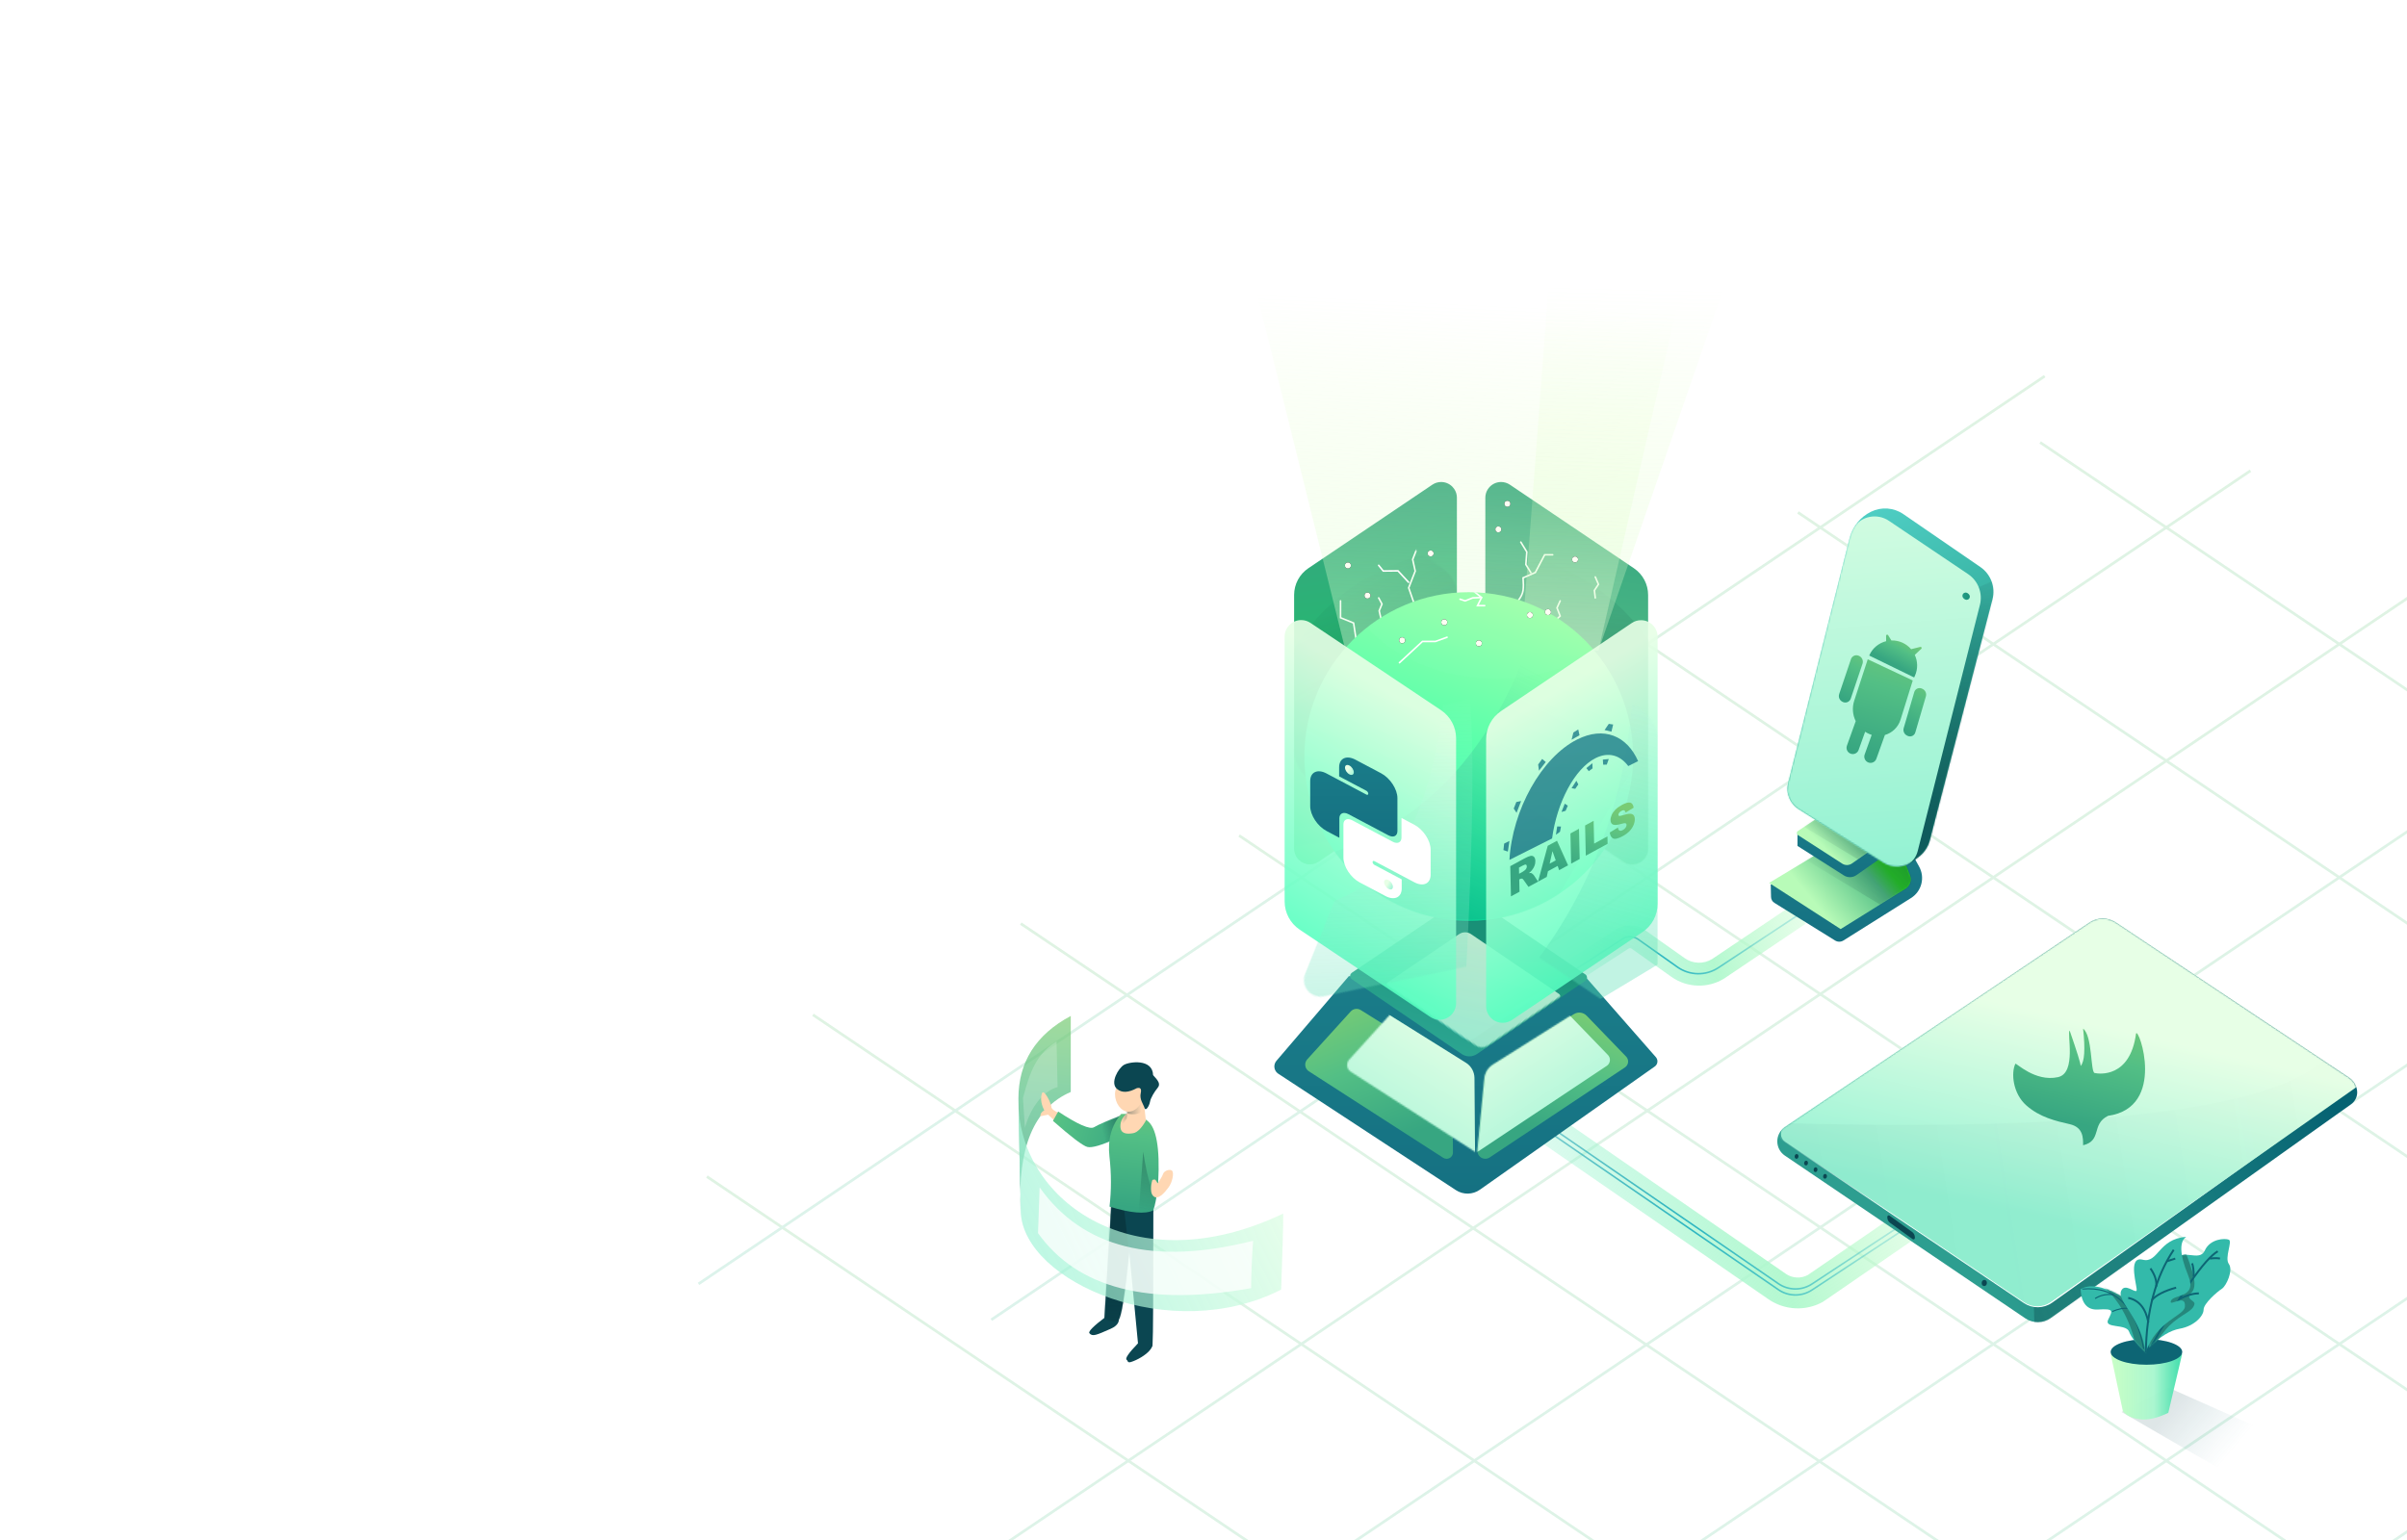 <?xml version="1.0" encoding="UTF-8"?> <svg xmlns="http://www.w3.org/2000/svg" xmlns:xlink="http://www.w3.org/1999/xlink" width="1600px" height="1024px" viewBox="0 0 1600 1024"><!-- Generator: Sketch 53 (72520) - https://sketchapp.com --><title>Python &amp; Ruby</title><desc>Created with Sketch.</desc><defs><linearGradient x1="2.885%" y1="70.914%" x2="98.556%" y2="27.252%" id="linearGradient-1"><stop stop-color="#54BC4C" offset="0%"></stop><stop stop-color="#4BBB65" offset="26.671%"></stop><stop stop-color="#33BAAA" offset="100%"></stop></linearGradient><linearGradient x1="2.885%" y1="70.914%" x2="98.556%" y2="27.252%" id="linearGradient-2"><stop stop-color="#54BC4C" offset="0%"></stop><stop stop-color="#4BBB65" offset="26.671%"></stop><stop stop-color="#33BAAA" offset="100%"></stop></linearGradient><linearGradient x1="2.885%" y1="70.85%" x2="98.556%" y2="27.321%" id="linearGradient-3"><stop stop-color="#54BC4C" offset="0%"></stop><stop stop-color="#4BBB65" offset="26.671%"></stop><stop stop-color="#33BAAA" offset="100%"></stop></linearGradient><linearGradient x1="2.885%" y1="70.914%" x2="98.556%" y2="27.252%" id="linearGradient-4"><stop stop-color="#54BC4C" offset="0%"></stop><stop stop-color="#4BBB65" offset="26.671%"></stop><stop stop-color="#33BAAA" offset="100%"></stop></linearGradient><linearGradient x1="2.885%" y1="70.914%" x2="98.556%" y2="27.252%" id="linearGradient-5"><stop stop-color="#54BC4C" offset="0%"></stop><stop stop-color="#4BBB65" offset="26.671%"></stop><stop stop-color="#33BAAA" offset="100%"></stop></linearGradient><linearGradient x1="2.885%" y1="70.914%" x2="98.556%" y2="27.252%" id="linearGradient-6"><stop stop-color="#54BC4C" offset="0%"></stop><stop stop-color="#4BBB65" offset="26.671%"></stop><stop stop-color="#33BAAA" offset="100%"></stop></linearGradient><linearGradient x1="2.885%" y1="70.914%" x2="98.556%" y2="27.252%" id="linearGradient-7"><stop stop-color="#54BC4C" offset="0%"></stop><stop stop-color="#4BBB65" offset="26.671%"></stop><stop stop-color="#33BAAA" offset="100%"></stop></linearGradient><linearGradient x1="2.885%" y1="70.914%" x2="98.556%" y2="27.252%" id="linearGradient-8"><stop stop-color="#54BC4C" offset="0%"></stop><stop stop-color="#4BBB65" offset="26.671%"></stop><stop stop-color="#33BAAA" offset="100%"></stop></linearGradient><linearGradient x1="2.885%" y1="70.914%" x2="98.556%" y2="27.252%" id="linearGradient-9"><stop stop-color="#54BC4C" offset="0%"></stop><stop stop-color="#4BBB65" offset="26.671%"></stop><stop stop-color="#33BAAA" offset="100%"></stop></linearGradient><linearGradient x1="2.885%" y1="70.914%" x2="98.556%" y2="27.252%" id="linearGradient-10"><stop stop-color="#54BC4C" offset="0%"></stop><stop stop-color="#4BBB65" offset="26.671%"></stop><stop stop-color="#33BAAA" offset="100%"></stop></linearGradient><linearGradient x1="2.885%" y1="70.914%" x2="98.556%" y2="27.252%" id="linearGradient-11"><stop stop-color="#54BC4C" offset="0%"></stop><stop stop-color="#4BBB65" offset="26.671%"></stop><stop stop-color="#33BAAA" offset="100%"></stop></linearGradient><linearGradient x1="2.885%" y1="70.914%" x2="98.556%" y2="27.252%" id="linearGradient-12"><stop stop-color="#54BC4C" offset="0%"></stop><stop stop-color="#4BBB65" offset="26.671%"></stop><stop stop-color="#33BAAA" offset="100%"></stop></linearGradient><linearGradient x1="52.739%" y1="0%" x2="50%" y2="93.586%" id="linearGradient-13"><stop stop-color="#79CC74" offset="0%"></stop><stop stop-color="#53BF85" offset="45.304%"></stop><stop stop-color="#37A681" offset="100%"></stop></linearGradient><linearGradient x1="61.813%" y1="28.382%" x2="45.384%" y2="50%" id="linearGradient-14"><stop stop-color="#FFFFFF" offset="0%"></stop><stop stop-color="#FFFFFF" offset="100%"></stop></linearGradient><linearGradient x1="131.792%" y1="45.615%" x2="-12.316%" y2="56.68%" id="linearGradient-15"><stop stop-color="#C9FFC6" stop-opacity="0" offset="0%"></stop><stop stop-color="#AEF8CC" stop-opacity="0.93" offset="49.946%"></stop><stop stop-color="#94F2D3" stop-opacity="0.131" offset="100%"></stop></linearGradient><linearGradient x1="88.211%" y1="48.504%" x2="0%" y2="53.499%" id="linearGradient-16"><stop stop-color="#2DB6C1" stop-opacity="0.298" offset="0%"></stop><stop stop-color="#2DB6C1" offset="54.541%"></stop><stop stop-color="#1E9CAD" stop-opacity="0.321" offset="100%"></stop></linearGradient><linearGradient x1="131.792%" y1="40.142%" x2="-12.316%" y2="65.019%" id="linearGradient-17"><stop stop-color="#C9FFC6" stop-opacity="0" offset="0%"></stop><stop stop-color="#AEF8CC" stop-opacity="0.93" offset="49.946%"></stop><stop stop-color="#94F2D3" stop-opacity="0.131" offset="100%"></stop></linearGradient><linearGradient x1="88.211%" y1="45.556%" x2="0%" y2="60.393%" id="linearGradient-18"><stop stop-color="#2DB6C1" stop-opacity="0.298" offset="0%"></stop><stop stop-color="#2DB6C1" offset="54.541%"></stop><stop stop-color="#1E9CAD" stop-opacity="0.321" offset="100%"></stop></linearGradient><linearGradient x1="-74.388%" y1="19.532%" x2="119.886%" y2="51.496%" id="linearGradient-19"><stop stop-color="#79CC74" offset="0%"></stop><stop stop-color="#53BF85" offset="45.304%"></stop><stop stop-color="#37A681" offset="100%"></stop></linearGradient><path d="M3.472,0 L0,6.207 C12.256,16.999 19.878,22.778 22.866,23.544 C25.854,24.31 32.33,22.422 42.294,17.88 L46.387,2.254 C36.464,5.991 30.118,8.71 27.348,10.41 C24.578,12.11 16.62,8.64 3.472,0 Z" id="path-20"></path><linearGradient x1="28.216%" y1="39.73%" x2="141.649%" y2="-3.899%" id="linearGradient-22"><stop stop-color="#063136" stop-opacity="0" offset="0%"></stop><stop stop-color="#08333B" stop-opacity="0.726" offset="100%"></stop></linearGradient><path d="M4.624,2.818 L0.075,76.948 C4.456,79.512 7.583,79.912 9.455,78.148 C11.326,76.385 13.703,61.368 16.584,33.098 L22.483,94.792 C28.539,97.923 31.74,97.661 32.086,94.005 C32.432,90.349 32.604,59.092 32.604,0.235 L4.624,2.818 Z" id="path-23"></path><linearGradient x1="56.295%" y1="163.485%" x2="57.61%" y2="23.968%" id="linearGradient-25"><stop stop-color="#063136" stop-opacity="0" offset="0%"></stop><stop stop-color="#08333B" stop-opacity="0.726" offset="100%"></stop></linearGradient><linearGradient x1="57.648%" y1="-35.07%" x2="50%" y2="93.586%" id="linearGradient-26"><stop stop-color="#79CC74" offset="0%"></stop><stop stop-color="#53BF85" offset="45.304%"></stop><stop stop-color="#37A681" offset="100%"></stop></linearGradient><path d="M12.275,1.1 C14.359,1.185 15.169,1.185 14.705,1.1 C14.24,1.016 12.194,1.016 8.568,1.1 C2.092,8.7 -0.502,18.132 0.787,29.396 C2.075,40.659 2.094,51.764 0.843,62.71 C14.825,66.987 24.476,67.834 29.797,65.252 C31.291,61.715 32.422,55.427 33.191,46.388 C34.398,23.651 31.975,10.029 25.922,5.522 C19.868,1.014 15.319,-0.459 12.275,1.1 Z" id="path-27"></path><linearGradient x1="60.704%" y1="93.551%" x2="74.954%" y2="-99.919%" id="linearGradient-29"><stop stop-color="#063136" stop-opacity="0" offset="0%"></stop><stop stop-color="#08333B" stop-opacity="0.726" offset="100%"></stop></linearGradient><path d="M4.396,7.355 L4.683,11.655 C1.684,13.956 0.184,16.836 0.184,20.295 C0.184,25.483 4.579,25.624 8.666,24.909 C11.39,24.432 14.206,21.647 17.113,16.554 L15.347,0.061 L4.396,7.355 Z" id="path-30"></path><linearGradient x1="82.208%" y1="78.141%" x2="-28.702%" y2="78.141%" id="linearGradient-32"><stop stop-color="#063136" stop-opacity="0" offset="0%"></stop><stop stop-color="#08333B" stop-opacity="0.726" offset="100%"></stop></linearGradient><linearGradient x1="36.606%" y1="39.73%" x2="133.221%" y2="-100.537%" id="linearGradient-33"><stop stop-color="#063136" stop-opacity="0" offset="0%"></stop><stop stop-color="#08333B" stop-opacity="0.726" offset="100%"></stop></linearGradient><linearGradient x1="100%" y1="10.84%" x2="-5.873%" y2="58.312%" id="linearGradient-34"><stop stop-color="#E7FFE6" stop-opacity="0.766" offset="0%"></stop><stop stop-color="#94F2D3" stop-opacity="0.635" offset="100%"></stop></linearGradient><linearGradient x1="124%" y1="44.578%" x2="21.086%" y2="50%" id="linearGradient-35"><stop stop-color="#FFFFFF" offset="0%"></stop><stop stop-color="#FFFFFF" offset="100%"></stop></linearGradient><linearGradient x1="50%" y1="0%" x2="50%" y2="100%" id="linearGradient-36"><stop stop-color="#1A7C89" offset="0%"></stop><stop stop-color="#157182" offset="100%"></stop></linearGradient><linearGradient x1="88.23%" y1="6.826%" x2="50%" y2="87.635%" id="linearGradient-37"><stop stop-color="#79CC74" offset="0%"></stop><stop stop-color="#53BF85" offset="45.304%"></stop><stop stop-color="#37A681" offset="100%"></stop></linearGradient><path d="M8.97,43.563 L2.671,90.78 C2.288,93.654 4.307,96.295 7.181,96.678 C8.381,96.839 9.6,96.579 10.631,95.943 L102.582,39.249 C104.803,37.88 105.494,34.969 104.124,32.748 C103.975,32.506 103.804,32.277 103.614,32.066 L78.359,4.013 C76.196,1.61 72.644,1.055 69.851,2.682 L14.859,34.727 C11.637,36.604 9.463,39.866 8.97,43.563 Z" id="path-38"></path><linearGradient x1="0%" y1="12.078%" x2="76.032%" y2="127.584%" id="linearGradient-40"><stop stop-color="#E7FFE6" offset="0%"></stop><stop stop-color="#94F2D3" offset="100%"></stop></linearGradient><linearGradient x1="88.23%" y1="0.558%" x2="50%" y2="93.1%" id="linearGradient-41"><stop stop-color="#79CC74" offset="0%"></stop><stop stop-color="#53BF85" offset="45.304%"></stop><stop stop-color="#37A681" offset="100%"></stop></linearGradient><path d="M2.141,45.325 L0.87,95.329 C0.811,97.648 2.643,99.575 4.962,99.634 C5.78,99.655 6.586,99.437 7.281,99.006 L97.586,43.043 C100.05,41.516 100.81,38.28 99.283,35.815 C99.131,35.57 98.959,35.338 98.77,35.122 L70.447,2.78 C68.773,0.869 65.97,0.43 63.793,1.739 L7.991,35.282 C4.452,37.409 2.246,41.197 2.141,45.325 Z" id="path-42"></path><linearGradient x1="0%" y1="7.875%" x2="76.032%" y2="136.184%" id="linearGradient-44"><stop stop-color="#E7FFE6" offset="0%"></stop><stop stop-color="#94F2D3" offset="100%"></stop></linearGradient><linearGradient x1="149.008%" y1="216.982%" x2="43.319%" y2="19.363%" id="linearGradient-45"><stop stop-color="#4FCEC4" offset="0%"></stop><stop stop-color="#199077" offset="100%"></stop></linearGradient><linearGradient x1="124.665%" y1="119.356%" x2="50%" y2="22.821%" id="linearGradient-46"><stop stop-color="#4FCEC4" offset="0%"></stop><stop stop-color="#199077" offset="100%"></stop></linearGradient><path d="M38.163,32.995 L107.543,19.784 C108.683,19.567 109.782,20.314 109.999,21.454 C110.049,21.715 110.048,21.984 109.998,22.246 L96.763,90.626 C96.208,93.495 93.96,95.737 91.089,96.283 L21.709,109.495 C20.57,109.711 19.47,108.964 19.253,107.824 C19.204,107.563 19.204,107.294 19.255,107.033 L32.489,38.652 C33.044,35.783 35.292,33.542 38.163,32.995 Z" id="path-47"></path><linearGradient x1="0%" y1="7.077%" x2="76.032%" y2="137.816%" id="linearGradient-49"><stop stop-color="#E7FFE6" offset="0%"></stop><stop stop-color="#94F2D3" offset="100%"></stop></linearGradient><linearGradient x1="56.021%" y1="0%" x2="50%" y2="93.586%" id="linearGradient-50"><stop stop-color="#79CC74" offset="0%"></stop><stop stop-color="#1EBF69" offset="45.304%"></stop><stop stop-color="#37A681" offset="100%"></stop></linearGradient><path d="M16.328,11.005 L98.744,66.554 C104.658,70.54 108.203,77.206 108.203,84.338 L108.203,252.974 C108.203,258.759 103.514,263.448 97.73,263.448 C95.644,263.448 93.606,262.825 91.876,261.659 L9.46,206.11 C3.546,202.124 -2.67927792e-15,195.459 -3.55271368e-15,188.326 L5.32907052e-15,19.69 C4.62067451e-15,13.906 4.689,9.216 10.474,9.216 C12.56,9.216 14.598,9.839 16.328,11.005 Z" id="path-51"></path><linearGradient x1="12.319%" y1="9.876%" x2="50%" y2="89.11%" id="linearGradient-53"><stop stop-color="#063136" stop-opacity="0" offset="0%"></stop><stop stop-color="#08333B" stop-opacity="0.726" offset="100%"></stop></linearGradient><linearGradient x1="52.887%" y1="-32.323%" x2="45.295%" y2="320.826%" id="linearGradient-54"><stop stop-color="#FFFFFF" offset="0%"></stop><stop stop-color="#FFFFFF" offset="66.38%"></stop><stop stop-color="#199077" offset="100%"></stop></linearGradient><linearGradient x1="70.191%" y1="-32.323%" x2="17.098%" y2="320.826%" id="linearGradient-55"><stop stop-color="#FFFFFF" offset="0%"></stop><stop stop-color="#FFFFFF" offset="66.38%"></stop><stop stop-color="#199077" offset="100%"></stop></linearGradient><linearGradient x1="52.057%" y1="-32.323%" x2="46.648%" y2="320.826%" id="linearGradient-56"><stop stop-color="#FFFFFF" offset="0%"></stop><stop stop-color="#FFFFFF" offset="66.38%"></stop><stop stop-color="#199077" offset="100%"></stop></linearGradient><ellipse id="path-57" cx="90.822" cy="56.477" rx="1.994" ry="1.995"></ellipse><filter x="-376.1%" y="-376.0%" width="852.2%" height="852.0%" id="filter-58"><feOffset dx="0" dy="0" in="SourceAlpha" result="shadowOffsetOuter1"></feOffset><feGaussianBlur stdDeviation="5" in="shadowOffsetOuter1" result="shadowBlurOuter1"></feGaussianBlur><feColorMatrix values="0 0 0 0 1 0 0 0 0 1 0 0 0 0 1 0 0 0 1 0" type="matrix" in="shadowBlurOuter1"></feColorMatrix></filter><linearGradient x1="56.021%" y1="0%" x2="50%" y2="93.586%" id="linearGradient-59"><stop stop-color="#79CC74" offset="0%"></stop><stop stop-color="#53BF85" offset="45.304%"></stop><stop stop-color="#37A681" offset="100%"></stop></linearGradient><path d="M16.328,11.005 L98.744,66.554 C104.658,70.54 108.203,77.206 108.203,84.338 L108.203,252.974 C108.203,258.759 103.514,263.448 97.73,263.448 C95.644,263.448 93.606,262.825 91.876,261.659 L9.46,206.11 C3.546,202.124 3.2699333e-15,195.459 -7.10542736e-15,188.326 L7.10542736e-15,19.69 C3.82820069e-15,13.906 4.689,9.216 10.474,9.216 C12.56,9.216 14.598,9.839 16.328,11.005 Z" id="path-60"></path><linearGradient x1="65.076%" y1="2.246%" x2="58.736%" y2="100%" id="linearGradient-62"><stop stop-color="#063136" stop-opacity="0" offset="0%"></stop><stop stop-color="#08333B" stop-opacity="0.726" offset="100%"></stop></linearGradient><linearGradient x1="116.687%" y1="-32.323%" x2="-58.671%" y2="320.826%" id="linearGradient-63"><stop stop-color="#FFFFFF" offset="0%"></stop><stop stop-color="#FFFFFF" offset="66.38%"></stop><stop stop-color="#199077" offset="100%"></stop></linearGradient><linearGradient x1="62.922%" y1="-32.323%" x2="28.943%" y2="320.826%" id="linearGradient-64"><stop stop-color="#FFFFFF" offset="0%"></stop><stop stop-color="#FFFFFF" offset="66.38%"></stop><stop stop-color="#199077" offset="100%"></stop></linearGradient><linearGradient x1="64.251%" y1="-32.323%" x2="26.777%" y2="320.826%" id="linearGradient-65"><stop stop-color="#FFFFFF" offset="0%"></stop><stop stop-color="#FFFFFF" offset="66.38%"></stop><stop stop-color="#199077" offset="100%"></stop></linearGradient><linearGradient x1="54.393%" y1="-32.323%" x2="42.841%" y2="320.826%" id="linearGradient-66"><stop stop-color="#FFFFFF" offset="0%"></stop><stop stop-color="#FFFFFF" offset="66.38%"></stop><stop stop-color="#199077" offset="100%"></stop></linearGradient><linearGradient x1="68.639%" y1="19.324%" x2="61.819%" y2="152.713%" id="linearGradient-67"><stop stop-color="#D5FFA5" stop-opacity="0" offset="0%"></stop><stop stop-color="#EAFDFF" stop-opacity="0.652" offset="100%"></stop></linearGradient><linearGradient x1="55.175%" y1="14.764%" x2="53.281%" y2="167.981%" id="linearGradient-68"><stop stop-color="#D5FFA5" stop-opacity="0" offset="0%"></stop><stop stop-color="#EAFDFF" stop-opacity="0.652" offset="100%"></stop></linearGradient><linearGradient x1="88.215%" y1="0%" x2="46.807%" y2="107.037%" id="linearGradient-69"><stop stop-color="#B0FFAB" offset="0%"></stop><stop stop-color="#00FFAB" offset="100%"></stop></linearGradient><ellipse id="path-70" cx="109.254" cy="109.276" rx="109.254" ry="109.276"></ellipse><linearGradient x1="50%" y1="50%" x2="42.295%" y2="122.098%" id="linearGradient-72"><stop stop-color="#E7FFE6" offset="0%"></stop><stop stop-color="#94F2D3" offset="100%"></stop></linearGradient><linearGradient x1="84.185%" y1="31.956%" x2="50%" y2="88.028%" id="linearGradient-73"><stop stop-color="#1A7C89" stop-opacity="0" offset="0%"></stop><stop stop-color="#0B4651" stop-opacity="0.348" offset="100%"></stop></linearGradient><linearGradient x1="167.785%" y1="26.404%" x2="-141.94%" y2="127.626%" id="linearGradient-74"><stop stop-color="#FFFFFF" offset="0%"></stop><stop stop-color="#FFFFFF" offset="66.38%"></stop><stop stop-color="#199077" offset="100%"></stop></linearGradient><ellipse id="path-75" cx="64.994" cy="31.995" rx="1.994" ry="1.995"></ellipse><filter x="-376.1%" y="-376.0%" width="852.2%" height="852.0%" id="filter-76"><feOffset dx="0" dy="0" in="SourceAlpha" result="shadowOffsetOuter1"></feOffset><feGaussianBlur stdDeviation="5" in="shadowOffsetOuter1" result="shadowBlurOuter1"></feGaussianBlur><feColorMatrix values="0 0 0 0 1 0 0 0 0 1 0 0 0 0 1 0 0 0 1 0" type="matrix" in="shadowBlurOuter1"></feColorMatrix></filter><ellipse id="path-77" cx="92.994" cy="19.995" rx="1.994" ry="1.995"></ellipse><filter x="-376.1%" y="-376.0%" width="852.2%" height="852.0%" id="filter-78"><feOffset dx="0" dy="0" in="SourceAlpha" result="shadowOffsetOuter1"></feOffset><feGaussianBlur stdDeviation="5" in="shadowOffsetOuter1" result="shadowBlurOuter1"></feGaussianBlur><feColorMatrix values="0 0 0 0 1 0 0 0 0 1 0 0 0 0 1 0 0 0 1 0" type="matrix" in="shadowBlurOuter1"></feColorMatrix></filter><ellipse id="path-79" cx="115.994" cy="33.995" rx="1.994" ry="1.995"></ellipse><filter x="-376.1%" y="-376.0%" width="852.2%" height="852.0%" id="filter-80"><feOffset dx="0" dy="0" in="SourceAlpha" result="shadowOffsetOuter1"></feOffset><feGaussianBlur stdDeviation="5" in="shadowOffsetOuter1" result="shadowBlurOuter1"></feGaussianBlur><feColorMatrix values="0 0 0 0 1 0 0 0 0 1 0 0 0 0 1 0 0 0 1 0" type="matrix" in="shadowBlurOuter1"></feColorMatrix></filter><ellipse id="path-81" cx="171.994" cy="-11.005" rx="1.994" ry="1.995"></ellipse><filter x="-376.1%" y="-376.0%" width="852.2%" height="852.0%" id="filter-82"><feOffset dx="0" dy="0" in="SourceAlpha" result="shadowOffsetOuter1"></feOffset><feGaussianBlur stdDeviation="5" in="shadowOffsetOuter1" result="shadowBlurOuter1"></feGaussianBlur><feColorMatrix values="0 0 0 0 1 0 0 0 0 1 0 0 0 0 1 0 0 0 1 0" type="matrix" in="shadowBlurOuter1"></feColorMatrix></filter><linearGradient x1="122.973%" y1="-32.323%" x2="-68.915%" y2="320.826%" id="linearGradient-83"><stop stop-color="#FFFFFF" offset="0%"></stop><stop stop-color="#FFFFFF" offset="66.38%"></stop><stop stop-color="#199077" offset="100%"></stop></linearGradient><linearGradient x1="65.98%" y1="19.216%" x2="45.255%" y2="100%" id="linearGradient-84"><stop stop-color="#E7FFE6" stop-opacity="0.909" offset="0%"></stop><stop stop-color="#40FFBA" stop-opacity="0.889" offset="100%"></stop></linearGradient><path d="M17.154,11.472 L103.956,69.523 C110.221,73.713 113.981,80.752 113.981,88.288 L113.981,264.357 C113.981,270.446 109.045,275.382 102.956,275.382 C100.774,275.382 98.641,274.735 96.827,273.522 L10.025,215.471 C3.761,211.281 9.22937857e-16,204.242 0,196.706 L-5.32907052e-15,20.637 C-6.07475053e-15,14.548 4.936,9.612 11.025,9.612 C13.207,9.612 15.34,10.259 17.154,11.472 Z" id="path-85"></path><linearGradient x1="67.998%" y1="12%" x2="50%" y2="90.869%" id="linearGradient-87"><stop stop-color="#FFFFFF" stop-opacity="0" offset="0%"></stop><stop stop-color="#5AE1B5" stop-opacity="0.375" offset="100%"></stop></linearGradient><linearGradient x1="50%" y1="0%" x2="50%" y2="100%" id="linearGradient-88"><stop stop-color="#1A7C89" offset="0%"></stop><stop stop-color="#157182" offset="100%"></stop></linearGradient><linearGradient x1="17.843%" y1="-27.747%" x2="80.938%" y2="234.023%" id="linearGradient-89"><stop stop-color="#FFFFFF" offset="0%"></stop><stop stop-color="#FFFFFF" offset="100%"></stop></linearGradient><linearGradient x1="31.486%" y1="50%" x2="96.89%" y2="100%" id="linearGradient-90"><stop stop-color="#E7FFE6" offset="0%"></stop><stop stop-color="#94F2D3" offset="100%"></stop></linearGradient><linearGradient x1="65.747%" y1="19.216%" x2="45.325%" y2="100%" id="linearGradient-91"><stop stop-color="#E7FFE6" stop-opacity="0.909" offset="0%"></stop><stop stop-color="#40FFBA" stop-opacity="0.889" offset="100%"></stop></linearGradient><path d="M17.185,11.578 L104.02,70.079 C110.247,74.274 113.981,81.292 113.981,88.801 L113.981,266.374 C113.981,272.463 109.045,277.399 102.956,277.399 C100.761,277.399 98.617,276.744 96.796,275.518 L9.962,217.017 C3.734,212.821 8.02503663e-15,205.803 7.10542736e-15,198.294 L7.10542736e-15,20.721 C6.35974735e-15,14.632 4.936,9.696 11.025,9.696 C13.22,9.696 15.365,10.351 17.185,11.578 Z" id="path-92"></path><linearGradient x1="63.858%" y1="-6.652%" x2="54.397%" y2="75.543%" id="linearGradient-94"><stop stop-color="#FFFFFF" stop-opacity="0" offset="0%"></stop><stop stop-color="#5AE1B5" stop-opacity="0.375" offset="100%"></stop></linearGradient><linearGradient x1="50%" y1="0%" x2="50%" y2="100%" id="linearGradient-95"><stop stop-color="#1A7C89" offset="0%"></stop><stop stop-color="#157182" offset="100%"></stop></linearGradient><linearGradient x1="80.737%" y1="1.652%" x2="50%" y2="74.771%" id="linearGradient-96"><stop stop-color="#79CC74" offset="0%"></stop><stop stop-color="#53BF85" offset="45.304%"></stop><stop stop-color="#37A681" offset="100%"></stop></linearGradient><linearGradient x1="167.785%" y1="23.542%" x2="-141.94%" y2="137.043%" id="linearGradient-97"><stop stop-color="#FFFFFF" offset="0%"></stop><stop stop-color="#FFFFFF" offset="66.38%"></stop><stop stop-color="#199077" offset="100%"></stop></linearGradient><ellipse id="path-98" cx="126.994" cy="217.995" rx="1.994" ry="1.995"></ellipse><filter x="-376.1%" y="-376.0%" width="852.2%" height="852.0%" id="filter-99"><feOffset dx="0" dy="0" in="SourceAlpha" result="shadowOffsetOuter1"></feOffset><feGaussianBlur stdDeviation="5" in="shadowOffsetOuter1" result="shadowBlurOuter1"></feGaussianBlur><feColorMatrix values="0 0 0 0 1 0 0 0 0 1 0 0 0 0 1 0 0 0 1 0" type="matrix" in="shadowBlurOuter1"></feColorMatrix></filter><ellipse id="path-100" cx="71.994" cy="225.995" rx="1.994" ry="1.995"></ellipse><filter x="-376.1%" y="-376.0%" width="852.2%" height="852.0%" id="filter-101"><feOffset dx="0" dy="0" in="SourceAlpha" result="shadowOffsetOuter1"></feOffset><feGaussianBlur stdDeviation="5" in="shadowOffsetOuter1" result="shadowBlurOuter1"></feGaussianBlur><feColorMatrix values="0 0 0 0 1 0 0 0 0 1 0 0 0 0 1 0 0 0 1 0" type="matrix" in="shadowBlurOuter1"></feColorMatrix></filter><ellipse id="path-102" cx="84.994" cy="245.995" rx="1.994" ry="1.995"></ellipse><filter x="-376.1%" y="-376.0%" width="852.2%" height="852.0%" id="filter-103"><feOffset dx="0" dy="0" in="SourceAlpha" result="shadowOffsetOuter1"></feOffset><feGaussianBlur stdDeviation="5" in="shadowOffsetOuter1" result="shadowBlurOuter1"></feGaussianBlur><feColorMatrix values="0 0 0 0 1 0 0 0 0 1 0 0 0 0 1 0 0 0 1 0" type="matrix" in="shadowBlurOuter1"></feColorMatrix></filter><ellipse id="path-104" cx="171.994" cy="201.995" rx="1.994" ry="1.995"></ellipse><filter x="-376.1%" y="-376.0%" width="852.2%" height="852.0%" id="filter-105"><feOffset dx="0" dy="0" in="SourceAlpha" result="shadowOffsetOuter1"></feOffset><feGaussianBlur stdDeviation="5" in="shadowOffsetOuter1" result="shadowBlurOuter1"></feGaussianBlur><feColorMatrix values="0 0 0 0 1 0 0 0 0 1 0 0 0 0 1 0 0 0 1 0" type="matrix" in="shadowBlurOuter1"></feColorMatrix></filter><ellipse id="path-106" cx="177.994" cy="184.995" rx="1.994" ry="1.995"></ellipse><filter x="-376.1%" y="-376.0%" width="852.2%" height="852.0%" id="filter-107"><feOffset dx="0" dy="0" in="SourceAlpha" result="shadowOffsetOuter1"></feOffset><feGaussianBlur stdDeviation="5" in="shadowOffsetOuter1" result="shadowBlurOuter1"></feGaussianBlur><feColorMatrix values="0 0 0 0 1 0 0 0 0 1 0 0 0 0 1 0 0 0 1 0" type="matrix" in="shadowBlurOuter1"></feColorMatrix></filter><ellipse id="path-108" cx="204.994" cy="256.995" rx="1.994" ry="1.995"></ellipse><filter x="-376.1%" y="-376.0%" width="852.2%" height="852.0%" id="filter-109"><feOffset dx="0" dy="0" in="SourceAlpha" result="shadowOffsetOuter1"></feOffset><feGaussianBlur stdDeviation="5" in="shadowOffsetOuter1" result="shadowBlurOuter1"></feGaussianBlur><feColorMatrix values="0 0 0 0 1 0 0 0 0 1 0 0 0 0 1 0 0 0 1 0" type="matrix" in="shadowBlurOuter1"></feColorMatrix></filter><ellipse id="path-110" cx="192.994" cy="258.995" rx="1.994" ry="1.995"></ellipse><filter x="-376.1%" y="-376.0%" width="852.2%" height="852.0%" id="filter-111"><feOffset dx="0" dy="0" in="SourceAlpha" result="shadowOffsetOuter1"></feOffset><feGaussianBlur stdDeviation="5" in="shadowOffsetOuter1" result="shadowBlurOuter1"></feGaussianBlur><feColorMatrix values="0 0 0 0 1 0 0 0 0 1 0 0 0 0 1 0 0 0 1 0" type="matrix" in="shadowBlurOuter1"></feColorMatrix></filter><ellipse id="path-112" cx="222.994" cy="221.995" rx="1.994" ry="1.995"></ellipse><filter x="-376.1%" y="-376.0%" width="852.2%" height="852.0%" id="filter-113"><feOffset dx="0" dy="0" in="SourceAlpha" result="shadowOffsetOuter1"></feOffset><feGaussianBlur stdDeviation="5" in="shadowOffsetOuter1" result="shadowBlurOuter1"></feGaussianBlur><feColorMatrix values="0 0 0 0 1 0 0 0 0 1 0 0 0 0 1 0 0 0 1 0" type="matrix" in="shadowBlurOuter1"></feColorMatrix></filter><linearGradient x1="167.785%" y1="47.972%" x2="-141.94%" y2="56.672%" id="linearGradient-114"><stop stop-color="#FFFFFF" offset="0%"></stop><stop stop-color="#FFFFFF" offset="66.38%"></stop><stop stop-color="#199077" offset="100%"></stop></linearGradient><linearGradient x1="95.823%" y1="45.26%" x2="27.524%" y2="72.423%" id="linearGradient-115"><stop stop-color="#066272" offset="0%"></stop><stop stop-color="#2D9E90" offset="100%"></stop></linearGradient><path d="M0.413,148.93 C0.413,145.139 2.301,141.597 5.447,139.483 L207.951,3.408 C213.242,-0.148 220.154,-0.163 225.461,3.369 L380.475,106.533 C383.468,108.524 385.428,111.735 385.832,115.307 C386.225,118.784 384.7,122.2 381.85,124.229 L182.154,266.408 C177.118,269.994 170.385,270.073 165.267,266.607 L5.435,158.395 C2.295,156.269 0.413,152.723 0.413,148.93 Z" id="path-116"></path><linearGradient x1="63.126%" y1="62.682%" x2="-92.221%" y2="120.661%" id="linearGradient-118"><stop stop-color="#063136" stop-opacity="0" offset="0%"></stop><stop stop-color="#0B4651" stop-opacity="0.726" offset="100%"></stop></linearGradient><linearGradient x1="36.596%" y1="53.665%" x2="37.46%" y2="74.782%" id="linearGradient-119"><stop stop-color="#FFFFFF" stop-opacity="0" offset="0%"></stop><stop stop-color="#FFFFFF" stop-opacity="0.442" offset="44.184%"></stop><stop stop-color="#FFFFFF" offset="100%"></stop></linearGradient><path d="M3.774,142.394 L216.623,0.255 L385.113,114.841 L181.125,260.076 C175.89,263.803 168.893,263.897 163.56,260.311 L3.757,152.861 C0.87,150.919 0.103,147.005 2.044,144.118 C2.503,143.436 3.09,142.85 3.774,142.394 Z" id="path-120"></path><linearGradient x1="51.914%" y1="28.789%" x2="36.561%" y2="75.365%" id="linearGradient-122"><stop stop-color="#E7FFE6" offset="0%"></stop><stop stop-color="#94F2D3" offset="100%"></stop></linearGradient><path d="M4.172,143.531 L218.829,-3.164 L387,115.604 L180.742,260.661 C175.514,264.338 168.559,264.412 163.254,260.846 L4.212,153.961 C1.324,152.02 0.557,148.106 2.498,145.218 C2.943,144.554 3.512,143.982 4.172,143.531 Z" id="path-123"></path><linearGradient x1="102.637%" y1="40.715%" x2="-142.578%" y2="57.301%" id="linearGradient-125"><stop stop-color="#063136" stop-opacity="0" offset="0%"></stop><stop stop-color="#16574A" stop-opacity="0.104" offset="98.559%"></stop></linearGradient><linearGradient x1="80.737%" y1="-16.577%" x2="50%" y2="84.111%" id="linearGradient-126"><stop stop-color="#79CC74" offset="0%"></stop><stop stop-color="#53BF85" offset="45.304%"></stop><stop stop-color="#37A681" offset="100%"></stop></linearGradient><linearGradient x1="77.212%" y1="65.979%" x2="24.16%" y2="39.454%" id="linearGradient-127"><stop stop-color="#1A7C89" stop-opacity="0" offset="0%"></stop><stop stop-color="#0B4651" stop-opacity="0.138" offset="100%"></stop></linearGradient><linearGradient x1="0%" y1="35.805%" x2="94.782%" y2="35.805%" id="linearGradient-128"><stop stop-color="#C9FFC6" offset="0%"></stop><stop stop-color="#A7F6CE" stop-opacity="0.965" offset="64.224%"></stop><stop stop-color="#43DFAC" stop-opacity="0.946" offset="100%"></stop></linearGradient><path d="M0.372,72.364 C7.408,65.227 14.175,61.075 20.674,59.905 C30.422,58.152 36.476,51.428 36.476,47.282 C36.476,43.137 45.618,35.297 48.636,33.362 C51.654,31.427 56.293,21.014 53.275,16.911 C50.257,12.808 55.792,1.871 53.275,0.756 C50.758,-0.36 40.775,0.058 37.258,7.977 C33.742,15.897 21.584,5.939 18.881,14.364 C17.079,19.981 10.909,27.914 0.372,38.162 L0.372,72.364 Z" id="path-129"></path><path d="M43.624,44.374 C42.46,24.523 36.363,11.615 25.334,5.649 C14.305,-0.317 5.86,-1.557 0,1.927 C0.585,11.366 4.464,15.864 11.637,15.422 C22.397,14.76 21.33,16.135 18.355,22.187 C15.381,28.239 30.343,24.704 32.261,30.141 C33.54,33.766 37.327,38.51 43.624,44.374 Z" id="path-131"></path><linearGradient x1="50%" y1="0%" x2="50%" y2="100%" id="linearGradient-133"><stop stop-color="#1A7C89" offset="0%"></stop><stop stop-color="#157182" offset="100%"></stop></linearGradient><linearGradient x1="88.23%" y1="35.629%" x2="29.893%" y2="61.647%" id="linearGradient-134"><stop stop-color="#2DDD22" offset="0%"></stop><stop stop-color="#53BF85" offset="22.859%"></stop><stop stop-color="#B8FBB8" offset="100%"></stop></linearGradient><path d="M-9.09494702e-13,20.696 L47.534,51.397 L90.662,24.522 C93.678,22.643 94.917,18.875 93.606,15.572 L87.425,0 L30.417,2.328 L-9.09494702e-13,20.696 Z" id="path-135"></path><linearGradient x1="0%" y1="46.524%" x2="120.434%" y2="-14.824%" id="linearGradient-137"><stop stop-color="#063136" stop-opacity="0" offset="0%"></stop><stop stop-color="#08333B" stop-opacity="0.726" offset="100%"></stop></linearGradient><linearGradient x1="50%" y1="0%" x2="50%" y2="100%" id="linearGradient-138"><stop stop-color="#1A7C89" offset="0%"></stop><stop stop-color="#157182" offset="100%"></stop></linearGradient><linearGradient x1="88.23%" y1="29.919%" x2="29.893%" y2="66.276%" id="linearGradient-139"><stop stop-color="#2DDD22" offset="0%"></stop><stop stop-color="#53BF85" offset="22.859%"></stop><stop stop-color="#B8FBB8" offset="100%"></stop></linearGradient><path d="M1.186,17.22 L30.691,36.259 C32.661,37.53 35.203,37.484 37.126,36.143 L59.134,20.795 L23.047,9.09494702e-13 L1.166,14.586 C0.442,15.069 0.247,16.047 0.729,16.77 C0.849,16.95 1.004,17.103 1.186,17.22 Z" id="path-140"></path><linearGradient x1="0%" y1="44.722%" x2="120.434%" y2="-48.439%" id="linearGradient-142"><stop stop-color="#063136" stop-opacity="0" offset="0%"></stop><stop stop-color="#08333B" stop-opacity="0.726" offset="100%"></stop></linearGradient><linearGradient x1="35.521%" y1="0%" x2="65.879%" y2="93.292%" id="linearGradient-143"><stop stop-color="#4FCEC4" offset="0%"></stop><stop stop-color="#199077" offset="100%"></stop></linearGradient><path d="M43.279,3.659 L43.279,3.659 C49.947,-0.213 58.186,-0.188 64.831,3.725 L118.388,35.267 C125.643,39.54 129.445,47.898 127.899,56.174 L97.5,218.896 C96.667,223.353 94.345,227.394 90.914,230.358 L87.19,233.575 C81.755,238.269 73.988,239.127 67.659,235.732 L9.129,204.33 C3.034,201.06 -0.27,194.242 0.94,187.432 L30.299,22.22 C31.684,14.425 36.432,7.635 43.279,3.659 Z" id="path-144"></path><linearGradient x1="51.383%" y1="-7.256%" x2="50%" y2="81.468%" id="linearGradient-146"><stop stop-color="#063136" stop-opacity="0" offset="0%"></stop><stop stop-color="#063136" stop-opacity="0" offset="0%"></stop><stop stop-color="#0B4651" stop-opacity="0.726" offset="100%"></stop></linearGradient><linearGradient x1="40.147%" y1="-37.953%" x2="50.893%" y2="100%" id="linearGradient-147"><stop stop-color="#E7FFE6" offset="0%"></stop><stop stop-color="#94F2D3" offset="100%"></stop></linearGradient><linearGradient x1="53.018%" y1="-35.07%" x2="50%" y2="93.586%" id="linearGradient-148"><stop stop-color="#79CC74" offset="0%"></stop><stop stop-color="#53BF85" offset="45.304%"></stop><stop stop-color="#37A681" offset="100%"></stop></linearGradient><linearGradient x1="59.297%" y1="-35.07%" x2="50%" y2="93.586%" id="linearGradient-149"><stop stop-color="#79CC74" offset="0%"></stop><stop stop-color="#53BF85" offset="45.304%"></stop><stop stop-color="#37A681" offset="100%"></stop></linearGradient><linearGradient x1="53.614%" y1="-35.07%" x2="50%" y2="93.586%" id="linearGradient-150"><stop stop-color="#79CC74" offset="0%"></stop><stop stop-color="#53BF85" offset="45.304%"></stop><stop stop-color="#37A681" offset="100%"></stop></linearGradient><linearGradient x1="80.737%" y1="2.783%" x2="50%" y2="74.192%" id="linearGradient-151"><stop stop-color="#79CC74" offset="0%"></stop><stop stop-color="#53BF85" offset="45.304%"></stop><stop stop-color="#37A681" offset="100%"></stop></linearGradient><linearGradient x1="-204.127%" y1="-354.641%" x2="90.267%" y2="93.292%" id="linearGradient-152"><stop stop-color="#4FCEC4" offset="0%"></stop><stop stop-color="#199077" offset="100%"></stop></linearGradient></defs><g id="Python-&amp;-Ruby" stroke="none" stroke-width="1" fill="none" fill-rule="evenodd"><g id="Hero" opacity="0.183" stroke-linecap="square" stroke-width="1.8"><g id="Floor"><g id="Group-21" transform="translate(470, 294)"><path d="M0.636,488.859 L1029.594,1182.9" id="Line-3-Copy-40" stroke="url(#linearGradient-1)"></path><path d="M71.139,381.277 L1259.594,1182.9" id="Line-3-Copy-45" stroke="url(#linearGradient-2)"></path><path d="M209.299,320.648 L1489.594,1182.9" id="Line-3-Copy-50" stroke="url(#linearGradient-3)"></path><path d="M354.434,262.087 L1719.594,1182.9" id="Line-3-Copy-55" stroke="url(#linearGradient-4)"></path><path d="M485.717,195.502 L1949.594,1182.9" id="Line-3-Copy-60" stroke="url(#linearGradient-5)"></path><path d="M608.021,122.861 L2179.594,1182.9" id="Line-3-Copy-65" stroke="url(#linearGradient-6)"></path><path d="M725.895,47.23 L2409.594,1182.9" id="Line-3-Copy-70" stroke="url(#linearGradient-7)"></path><path d="M886.898,0.692 L2639.594,1182.9" id="Line-3-Copy-75" stroke="url(#linearGradient-8)"></path></g><g id="Group-21-Copy-2" transform="translate(1555, 738.5) scale(-1, 1) translate(-1555, -738.5) "><path d="M0,0 L2189.594,1476.9" id="Line-3-Copy-27" stroke="url(#linearGradient-9)"></path><path d="M230,0 L2419.594,1476.9" id="Line-3-Copy-32" stroke="url(#linearGradient-9)"></path><path d="M460,0 L2649.594,1476.9" id="Line-3-Copy-37" stroke="url(#linearGradient-9)"></path><path d="M690,0 L2879.594,1476.9" id="Line-3-Copy-42" stroke="url(#linearGradient-9)"></path><path d="M1459.906,364.171 L3109.594,1476.9" id="Line-3-Copy-47" stroke="url(#linearGradient-10)"></path><path d="M1614.798,313.51 L2450.309,877.07" id="Line-3-Copy-52" stroke="url(#linearGradient-11)"></path><path d="M1751.568,250.626 L2644.914,853.195" id="Line-3-Copy-57" stroke="url(#linearGradient-12)"></path></g></g></g><g id="Illustration" transform="translate(676, 150)"><g id="Group-18" transform="translate(0, 525)"><path d="M2.425,130.541 C0.264,88.064 11.377,61.583 35.765,51.098 L35.765,0.541 C12.567,12.918 0.968,31.238 0.968,55.502 L2.425,130.541 Z" id="Path-321" fill="url(#linearGradient-13)" opacity="0.7"></path><path d="M4,55.188 C8.579,37.18 13.39,25.461 26.308,17.482 L27,47.891 C17.844,50.06 8.914,61.274 5.282,75.048 L4,55.188 Z" id="Path-323" fill="url(#linearGradient-14)" opacity="0.2"></path></g><g id="Group-10" transform="translate(365.974, 450.915)"><path d="M8.344,50.729 L0.061,37.942 L32.26,17.076 C38.118,13.279 45.697,13.433 51.397,17.463 L77.893,36.2 C83.308,40.03 90.487,40.255 96.132,36.772 L150.299,0.347 L158.297,13.313 L104.13,49.738 C93.289,56.428 79.5,55.996 69.099,48.64 L42.604,29.904 C41.99,29.47 41.173,29.453 40.543,29.862 L8.344,50.729 Z" id="Path-329-Copy-2" fill="url(#linearGradient-15)"></path><path d="M4.202,44.335 L36.403,23.468 C39.646,21.366 43.843,21.451 46.999,23.682 L73.05,42.105 C81.182,47.855 92.009,48.024 100.316,42.531 L154.298,6.83" id="Path-329-Copy" stroke="url(#linearGradient-16)" stroke-width="1.05"></path></g><g id="Group-9" transform="translate(344, 592)"><path d="M6.361,18.892 L17.968,2.01 L167.152,105.037 C171.505,108.031 177.177,108.302 181.796,105.737 L242.024,64.36 L251.968,82.274 L191.74,123.65 C180.324,129.99 166.304,129.319 155.545,121.919 L6.361,18.892 Z" id="Path-328" fill="url(#linearGradient-17)"></path><path d="M0,4 L162.132,115.542 C168.84,120.157 177.676,120.245 184.474,115.764 L250.511,72.239" id="Path-328-Copy" stroke="url(#linearGradient-18)" stroke-width="1.05"></path><path d="M0,0 L162.132,111.542 C168.84,116.157 177.676,116.245 184.474,111.764 L250.511,68.239" id="Path-328-Copy-2" stroke="url(#linearGradient-18)" stroke-width="1.05"></path></g><g id="Group-4" transform="translate(15, 556)"><path d="M65.561,187.113 C59.179,193.719 56.649,197.42 57.972,198.216 C58.71,198.661 58.303,200.421 60.874,199.615 C64.938,198.342 70.657,195.094 73.338,191.794 C76.257,188.202 75.684,186.053 71.619,185.348 L65.561,187.113 Z" id="Path-317" fill="#0B4651"></path><path d="M43.308,169.405 C36.003,176.7 32.895,180.843 33.985,181.832 C36.363,183.992 38.828,182.325 47.538,176.951 C52.419,173.94 52.606,170.826 51.75,169.18 C51.425,168.554 50.038,168.157 47.588,167.987 L43.308,169.405 Z" id="Path-317-Copy" fill="#0B4651" transform="translate(42.958, 175.368) rotate(8) translate(-42.958, -175.368) "></path><g id="Group-3"><path d="M9.989,39.145 L5.745,35.199 L0.52,36.25 C0.545,34.486 1.422,33.198 3.152,32.384 C1.659,29.258 0.168,25.066 1.692,20.806 C3.152,18.047 7.879,27.948 7.879,29.946 C7.879,31.278 9.657,32.711 13.214,34.246 L9.989,39.145 Z" id="Path-318" fill="#FFD7B3"></path><g id="Path-311" transform="translate(8.929, 33.098)"><mask id="mask-21" fill="white"><use xlink:href="#path-20"></use></mask><use id="Mask" fill="url(#linearGradient-19)" xlink:href="#path-20"></use><polygon fill="url(#linearGradient-22)" mask="url(#mask-21)" points="36.52 1.148 26.298 27.319 42.546 20.112 46.404 -0.714"></polygon></g><g id="Path-313" transform="translate(43.071, 93.515)"><mask id="mask-24" fill="white"><use xlink:href="#path-23"></use></mask><use id="Mask" fill="#0B4651" xlink:href="#path-23"></use><polygon fill="url(#linearGradient-25)" mask="url(#mask-24)" points="16.584 34.263 12.993 2.818 -1.189 1.051 -7.844 81.087 12.993 84.058"></polygon></g><g id="Path-319" transform="translate(45.698, 33.623)"><mask id="mask-28" fill="white"><use xlink:href="#path-27"></use></mask><use id="Mask" fill="url(#linearGradient-26)" xlink:href="#path-27"></use><path d="M23.226,26.268 C23.894,30.907 24.792,35.773 25.922,40.864 C27.051,45.956 29.354,52.999 32.829,61.993 L23.111,70.924 L19.96,70.719 L23.226,26.268 Z" fill="url(#linearGradient-29)" mask="url(#mask-28)"></path></g><g id="Path-316" transform="translate(53.576, 22.591)"><mask id="mask-31" fill="white"><use xlink:href="#path-30"></use></mask><use id="Mask" fill="#FFD7B3" xlink:href="#path-30"></use><path d="M5.575,12.046 C11.701,13.255 17.062,11.018 17.062,4.029 C10.752,2.726 6.923,2.954 5.575,4.714 L1.757,10.507 C0.219,10.727 1.491,11.24 5.575,12.046 Z" fill="url(#linearGradient-32)" mask="url(#mask-31)"></path><path d="M4.683,12.022 L4.396,15.236 C1.491,18.715 0.447,21.7 1.263,24.194 C-1.324,22.775 -2.445,19.263 -2.101,13.659 L4.683,12.022 Z" id="Path" fill="url(#linearGradient-33)" mask="url(#mask-31)"></path></g><path d="M59.16,33.187 C64.382,33.187 68.809,27.461 68.809,21.803 C68.809,16.145 63.375,14.758 59.354,11.558 C55.333,8.358 50.172,15.882 50.172,21.54 C50.172,27.198 53.939,33.187 59.16,33.187 Z" id="Oval" fill="#FFD7B3"></path><path d="M64.615,17.585 C59.05,20.626 54.67,20.78 51.475,18.047 C46.684,13.946 52.473,4.261 56.064,2.105 C59.655,-0.052 75.157,-2.254 75.494,8.873 C79.002,12.67 80.602,14.829 78.527,17.337 C76.452,19.846 73.88,23.989 73.434,26.619 C72.989,29.25 70.605,33.339 69.764,30.64 C68.924,27.942 66.341,25.066 67.288,20.806 C67.919,17.966 67.028,16.892 64.615,17.585 Z" id="Path-314" fill="#0B4651"></path><path d="M78.527,80.876 C77.823,79.503 77.289,78.699 76.924,78.464 C76.167,77.976 75.157,78.799 75.157,78.464 C75.157,77.597 72.463,86.417 75.676,89.338 C78.889,92.259 83.287,86.895 85.815,83.453 C88.343,80.011 89.423,74.14 88.244,72.603 C87.064,71.066 82.945,72.278 82.18,74.487 C81.67,75.96 80.452,78.09 78.527,80.876 Z" id="Path-315" fill="#FFD7B3"></path></g></g><g id="Group-17" transform="translate(1, 584)"><path d="M0.022,0.541 C1.483,64.298 76.919,120.311 176,72.929 C176,81.916 175.539,98.769 174.616,123.487 C101.741,160.814 3.339,118.836 1.483,71.727 L0.022,0.541 Z" id="Path-320" fill="url(#linearGradient-34)"></path><path d="M14.077,55.541 L13,85.961 C39.258,122.638 86.474,134.824 154.648,122.519 C154.648,115.377 155.176,101.331 156,91.016 C90,107.704 42.692,95.879 14.077,55.541 Z" id="Path-322" fill="url(#linearGradient-35)" opacity="0.755"></path></g><g id="Group" transform="translate(171.102, 418.716)"><path d="M2.606,145.24 L120.667,222.639 C125.531,225.828 131.85,225.722 136.604,222.371 L252.865,140.434 C254.761,139.098 255.215,136.478 253.879,134.582 C253.794,134.461 253.702,134.344 253.605,134.233 L206.465,80.43 L49.494,80.381 L1.383,136.658 C-0.689,139.082 -0.404,142.727 2.02,144.8 C2.206,144.959 2.402,145.106 2.606,145.24 Z" id="Path-310" fill="url(#linearGradient-36)"></path><g id="Path-311-Copy-2" transform="translate(130.84, 103.497)"><mask id="mask-39" fill="white"><use xlink:href="#path-38"></use></mask><use id="Mask" fill="url(#linearGradient-37)" transform="translate(53.726, 49.239) rotate(-2) translate(-53.726, -49.239) " xlink:href="#path-38"></use><path d="M-3.111,42.512 L-9.41,89.73 C-9.793,92.604 -7.774,95.244 -4.9,95.628 C-3.7,95.788 -2.481,95.528 -1.45,94.893 L90.501,38.199 C92.722,36.829 93.413,33.918 92.043,31.697 C91.894,31.455 91.723,31.227 91.533,31.015 L66.278,2.962 C64.115,0.559 60.563,0.004 57.77,1.632 L2.778,33.676 C-0.444,35.554 -2.618,38.815 -3.111,42.512 Z" fill="url(#linearGradient-40)" mask="url(#mask-39)" transform="translate(41.645, 48.189) rotate(-2) translate(-41.645, -48.189) "></path></g><g id="Path-311-Copy-3" transform="translate(19.435, 101.395)"><mask id="mask-43" fill="white"><use xlink:href="#path-42"></use></mask><use id="Mask" fill="url(#linearGradient-41)" transform="translate(50.47, 50.312) scale(-1, 1) rotate(-1) translate(-50.47, -50.312) " xlink:href="#path-42"></use><path d="M15.254,45.836 L13.984,95.808 C13.925,98.127 15.757,100.055 18.076,100.114 C18.899,100.134 19.709,99.913 20.407,99.477 L112.309,42.083 C114.768,40.547 115.517,37.308 113.981,34.849 C113.789,34.542 113.566,34.255 113.315,33.994 L83.569,3.011 C81.872,1.243 79.178,0.885 77.077,2.148 L21.104,35.794 C17.565,37.921 15.359,41.709 15.254,45.836 Z" fill="url(#linearGradient-44)" mask="url(#mask-43)" transform="translate(64.381, 50.756) scale(-1, 1) rotate(-1) translate(-64.381, -50.756) "></path></g><path d="M95.984,41.291 L182.818,24.794 C184.242,24.523 185.616,25.458 185.887,26.883 C185.949,27.21 185.948,27.546 185.885,27.872 L169.325,113.239 C168.629,116.825 165.818,119.625 162.229,120.307 L75.395,136.804 C73.971,137.075 72.597,136.139 72.326,134.715 C72.264,134.388 72.265,134.052 72.328,133.725 L88.888,48.359 C89.584,44.773 92.395,41.972 95.984,41.291 Z" id="Rectangle" fill="url(#linearGradient-45)" transform="translate(129.107, 80.799) rotate(-315) translate(-129.107, -80.799) "></path><g id="Rectangle-Copy-2" transform="translate(64.082, 15.761)"><mask id="mask-48" fill="white"><use xlink:href="#path-47"></use></mask><use id="Mask" fill="url(#linearGradient-46)" transform="translate(64.626, 64.639) rotate(-315) translate(-64.626, -64.639) " xlink:href="#path-47"></use><path d="M36.587,46.129 L105.967,32.918 C107.107,32.701 108.206,33.449 108.423,34.588 C108.473,34.85 108.473,35.118 108.422,35.38 L95.188,103.76 C94.632,106.63 92.384,108.871 89.513,109.417 L20.133,122.629 C18.994,122.846 17.894,122.098 17.678,120.959 C17.628,120.697 17.628,120.428 17.679,120.167 L30.913,51.786 C31.469,48.917 33.716,46.676 36.587,46.129 Z" fill="url(#linearGradient-49)" opacity="0.9" mask="url(#mask-48)" transform="translate(63.05, 77.773) rotate(-315) translate(-63.05, -77.773) "></path></g></g><g id="Group-6" transform="translate(147.991, 0)"><g id="Oval" transform="translate(36.243, 161.287)"><mask id="mask-52" fill="white"><use xlink:href="#path-51"></use></mask><use id="Mask" fill="url(#linearGradient-50)" opacity="0.87" transform="translate(54.102, 136.332) scale(1, -1) translate(-54.102, -136.332) " xlink:href="#path-51"></use><ellipse fill="url(#linearGradient-53)" mask="url(#mask-52)" cx="119.497" cy="194.648" rx="141.032" ry="141.06"></ellipse><polyline id="Path-8" stroke="url(#linearGradient-54)" stroke-width="1.05" stroke-linecap="round" mask="url(#mask-52)" points="81.457 94.86 76.161 79.58 80.502 68.441 78.809 60.731 83.312 49.181"></polyline><polyline id="Path-10" stroke="url(#linearGradient-55)" stroke-width="1.05" stroke-linecap="round" mask="url(#mask-52)" points="41.056 112.908 39.54 102.972 30.852 99.465 30.852 88.261"></polyline><polyline id="Path-12" stroke="url(#linearGradient-56)" stroke-width="1.05" stroke-linecap="round" mask="url(#mask-52)" points="58.409 102.972 56.556 94.86 58.409 90.364 56.203 86.274"></polyline><g id="Oval-Copy-98" fill-rule="nonzero" mask="url(#mask-52)"><use fill="black" fill-opacity="1" filter="url(#filter-58)" xlink:href="#path-57"></use><use fill="#FCFFF3" xlink:href="#path-57"></use></g></g><g id="Oval-Copy-8" transform="translate(163.356, 161.287)"><mask id="mask-61" fill="white"><use xlink:href="#path-60"></use></mask><use id="Mask" fill="url(#linearGradient-59)" opacity="0.87" transform="translate(54.102, 136.332) scale(-1, -1) translate(-54.102, -136.332) " xlink:href="#path-60"></use><ellipse fill="url(#linearGradient-62)" mask="url(#mask-61)" cx="-7.616" cy="194.648" rx="141.032" ry="141.06"></ellipse><path d="M21.689,88.261 C23.672,85.775 24.804,83.449 25.085,81.284 C25.366,79.119 25.366,76.337 25.085,72.938 L33.219,69.401 L39.422,57.614 L44.749,57.614" id="Path-4" stroke="url(#linearGradient-63)" stroke-width="1.05" stroke-linecap="round" mask="url(#mask-61)"></path><polyline id="Path-5" stroke="url(#linearGradient-64)" stroke-width="1.05" stroke-linecap="round" mask="url(#mask-61)" points="30.308 69.52 26.939 64.095 27.568 55.689 23.571 49.181"></polyline><polyline id="Path-6" stroke="url(#linearGradient-65)" stroke-width="1.05" stroke-linecap="round" mask="url(#mask-61)" points="44.621 102.972 49.738 98.336 47.644 92.902 49.738 88.261"></polyline><polyline id="Path-7" stroke="url(#linearGradient-66)" stroke-width="1.05" stroke-linecap="round" mask="url(#mask-61)" points="73.074 86.274 72.486 81.284 75.18 77.241 73.074 72.325"></polyline></g><polygon id="Path-327" fill="url(#linearGradient-67)" points="69.86 280.393 0.301 0.137 303.081 0.137 238.536 282.647"></polygon><polygon id="Path-327-Copy" fill="url(#linearGradient-68)" points="187.234 280.393 208.375 0.137 336.09 0.137 238.536 282.647"></polygon><g id="Oval" transform="translate(43.071, 243.769)"><mask id="mask-71" fill="white"><use xlink:href="#path-70"></use></mask><use id="Mask" fill="url(#linearGradient-69)" xlink:href="#path-70"></use><ellipse fill="url(#linearGradient-72)" opacity="0.2" mask="url(#mask-71)" cx="127.365" cy="-25.73" rx="106.365" ry="83.27"></ellipse><path d="M-65.304,184.604 C55.841,186.896 132.06,121.001 163.352,-13.081 C202.12,17.471 225.48,52.441 233.432,91.829 L141.973,247.447 L-65.304,184.604 Z" id="Path-2" fill="url(#linearGradient-73)" mask="url(#mask-71)"></path><polyline id="Path-13" stroke="url(#linearGradient-74)" stroke-width="1.05" stroke-linecap="round" mask="url(#mask-71)" points="63.206 46.885 78.482 32.747 87.149 32.747 94.847 29.946"></polyline><g id="Oval-Copy-95" fill-rule="nonzero" mask="url(#mask-71)"><use fill="black" fill-opacity="1" filter="url(#filter-76)" xlink:href="#path-75"></use><use fill="#FCFFF3" xlink:href="#path-75"></use></g><g id="Oval-Copy-96" fill-rule="nonzero" mask="url(#mask-71)"><use fill="black" fill-opacity="1" filter="url(#filter-78)" xlink:href="#path-77"></use><use fill="#FCFFF3" xlink:href="#path-77"></use></g><g id="Oval-Copy-97" fill-rule="nonzero" mask="url(#mask-71)"><use fill="black" fill-opacity="1" filter="url(#filter-80)" xlink:href="#path-79"></use><use fill="#FCFFF3" xlink:href="#path-79"></use></g><g id="Oval-Copy-99" fill-rule="nonzero" mask="url(#mask-71)"><use fill="black" fill-opacity="1" filter="url(#filter-82)" xlink:href="#path-81"></use><use fill="#FCFFF3" xlink:href="#path-81"></use></g><polyline id="Path-14" stroke="url(#linearGradient-83)" stroke-width="1.05" stroke-linecap="round" mask="url(#mask-71)" points="111.88 -1.198 117.799 3.553 115.093 8.931 119.853 8.931"></polyline></g><g id="Path-326" transform="translate(29.94, 252.7)"><mask id="mask-86" fill="white"><use xlink:href="#path-85"></use></mask><use id="Mask" fill="url(#linearGradient-84)" xlink:href="#path-85"></use><path d="M100.095,50.006 C68.682,150.472 85.702,211.309 151.155,232.517 C150.709,244.425 151.654,270.22 153.989,309.902 L6.041,250.179 C35.984,161.543 59.409,99.231 76.318,63.245 C93.227,27.258 101.153,22.845 100.095,50.006 Z" fill="url(#linearGradient-87)" mask="url(#mask-86)" transform="translate(80.015, 171.192) scale(-1, 1) rotate(-22) translate(-80.015, -171.192) "></path><g id="Group-18" mask="url(#mask-86)"><g transform="translate(17, 101)"><path d="M19.376,40.463 L19.376,53.358 L10.814,48.824 C4.842,45.66 2.11466508e-12,38.263 2.04636308e-12,32.3 L2.04636308e-12,15.656 C2.11466508e-12,9.694 4.842,7.425 10.814,10.588 L37.34,24.637 C38.037,25.006 38.601,24.742 38.601,24.047 C38.601,23.352 38.037,22.49 37.34,22.121 L19.225,12.526 L19.225,6.496 C19.225,0.534 24.067,-1.736 30.04,1.428 L47.162,10.496 C53.135,13.66 57.976,21.058 57.976,27.02 L57.976,48.912 C57.976,52.224 55.286,53.485 51.968,51.728 L25.383,37.647 C22.065,35.89 19.376,37.15 19.376,40.463 Z" id="Path-Copy-2" fill="url(#linearGradient-88)"></path><path d="M60.68,53.23 L60.68,40.185 L69.241,44.719 C75.214,47.883 80.055,55.281 80.055,61.243 L80.055,77.887 C80.055,83.849 75.214,86.118 69.241,82.955 L42.715,68.906 C42.019,68.537 41.455,68.801 41.455,69.496 C41.455,70.191 42.019,71.053 42.715,71.422 L60.83,81.017 L60.83,87.047 C60.83,93.009 55.988,95.279 50.016,92.115 L32.893,83.047 C26.921,79.883 22.079,72.485 22.079,66.523 L22.079,44.481 C22.079,41.252 24.702,40.022 27.937,41.736 L54.822,55.975 C58.057,57.689 60.68,56.46 60.68,53.23 Z" id="Path-Copy-3" fill="url(#linearGradient-89)"></path><path d="M52.043,87.354 C53.661,88.211 54.972,87.596 54.972,85.981 C54.972,84.367 53.661,82.363 52.043,81.506 C50.426,80.65 49.115,81.264 49.115,82.879 C49.115,84.494 50.426,86.497 52.043,87.354 Z" id="Oval-Copy-10" fill="url(#linearGradient-90)"></path><path d="M26.059,11.183 C27.677,12.039 28.988,11.425 28.988,9.81 C28.988,8.195 27.677,6.192 26.059,5.335 C24.442,4.478 23.13,5.093 23.13,6.707 C23.13,8.322 24.442,10.326 26.059,11.183 Z" id="Oval-Copy-11" fill="url(#linearGradient-90)"></path></g></g></g><g id="Path-325" transform="translate(163.881, 252.7)"><mask id="mask-93" fill="white"><use xlink:href="#path-92"></use></mask><use id="Mask" fill="url(#linearGradient-91)" transform="translate(56.991, 143.548) scale(-1, 1) translate(-56.991, -143.548) " xlink:href="#path-92"></use><path d="M-15.988,290.001 C49.897,231.26 87.276,159.228 96.149,73.905 C105.022,-11.418 112.271,-43.933 117.893,-23.641 L132.262,14.753 L132.262,227.62 C50.365,277.417 8.07,301.816 5.377,300.819 C2.684,299.823 -4.438,296.217 -15.988,290.001 Z" fill="url(#linearGradient-94)" mask="url(#mask-93)"></path><g id="Group-182" mask="url(#mask-93)"><g transform="translate(11, 78)"><g id="Group-19" stroke-width="1" fill="none" transform="translate(0.507, 0.56)" opacity="0.783"><path d="M82.982,28.123 C77.549,20.879 69.821,18.531 61.248,22.84 C47.272,29.865 35.545,52.32 32.335,76.269 L3.988,90.518 C5.873,57.41 25.316,22.352 49.024,10.436 C66.763,1.52 82.115,7.96 89.51,24.842 L82.982,28.123 Z M2.935,85.005 L-3.00545791e-12,83.993 L0.472,79.679 L3.975,77.918 L2.935,85.005 Z M34.892,73.801 L35.723,68.264 L38.255,68.35 L37.613,71.784 L34.892,73.801 Z M38.595,58.666 L40.761,53.126 L42.772,54.487 L41.327,57.86 L38.595,58.666 Z M45.288,42.822 L48.482,37.9 L49.773,40.322 L47.726,43.258 L45.288,42.822 Z M55.115,29.475 L59.135,26.243 L59.231,29.67 L56.73,31.507 L55.115,29.475 Z M66.081,23.833 L70.02,23.433 L68.687,27.145 L66.307,27.208 L66.081,23.833 Z M8.717,59.208 L6.836,56.371 L8.578,52.015 L11.761,51.372 L8.717,59.208 Z M23.634,31.213 L23.071,27.085 L25.751,23.395 L28.14,25.433 L23.634,31.213 Z M45.288,10.621 L46.487,5.816 L49.729,3.779 L50.577,7.651 L45.288,10.621 Z M67.22,4.17 L70.036,0.055 L72.93,0.492 L71.79,5.253 L67.22,4.17 Z" id="Combined-Shape" fill="url(#linearGradient-95)"></path></g><path d="M5.504,115.329 L5.045,95.243 L14.489,90.107 C16.24,89.154 17.582,88.591 18.515,88.416 C19.448,88.242 20.209,88.445 20.796,89.028 C21.383,89.61 21.692,90.54 21.721,91.819 C21.746,92.933 21.551,94.013 21.136,95.057 C20.721,96.101 20.14,97.081 19.392,97.996 C18.916,98.579 18.259,99.204 17.422,99.872 C18.103,99.752 18.6,99.731 18.915,99.81 C19.127,99.861 19.437,100.048 19.845,100.371 C20.254,100.695 20.528,100.966 20.668,101.186 L23.54,105.52 L17.136,109.003 L13.969,104.511 C13.567,103.925 13.214,103.594 12.908,103.52 C12.492,103.432 12.026,103.528 11.509,103.809 L11.009,104.082 L11.195,112.234 L5.504,115.329 Z M10.922,100.286 L13.311,98.987 C13.57,98.846 14.068,98.483 14.806,97.896 C15.179,97.61 15.481,97.233 15.711,96.766 C15.941,96.299 16.051,95.846 16.041,95.408 C16.026,94.759 15.827,94.363 15.444,94.22 C15.061,94.077 14.352,94.287 13.318,94.849 L10.829,96.203 L10.922,100.286 Z M36.561,95.081 L30.106,98.591 L29.294,102.39 L23.503,105.54 L29.936,81.705 L36.115,78.344 L43.466,94.683 L37.537,97.907 L36.561,95.081 Z M35.273,91.384 L33.082,85.265 L31.233,93.581 L35.273,91.384 Z M45.046,73.487 L50.725,70.399 L51.183,90.485 L45.505,93.574 L45.046,73.487 Z M54.79,68.188 L60.456,65.106 L60.802,80.246 L69.645,75.437 L69.758,80.383 L55.248,88.274 L54.79,68.188 Z M71.195,72.874 L76.577,69.572 C76.716,70.467 76.97,71.069 77.34,71.376 C77.943,71.872 78.786,71.825 79.87,71.235 C80.679,70.795 81.297,70.248 81.725,69.595 C82.154,68.941 82.362,68.34 82.349,67.792 C82.337,67.271 82.118,66.919 81.692,66.735 C81.266,66.55 80.289,66.688 78.763,67.148 C76.264,67.888 74.474,68.039 73.392,67.601 C72.301,67.167 71.738,66.165 71.702,64.594 C71.679,63.562 71.93,62.438 72.455,61.223 C72.98,60.008 73.785,58.84 74.869,57.718 C75.954,56.596 77.451,55.516 79.361,54.478 C81.704,53.203 83.501,52.709 84.753,52.994 C86.005,53.28 86.771,54.401 87.052,56.356 L81.719,59.604 C81.557,58.776 81.244,58.281 80.78,58.117 C80.316,57.953 79.684,58.089 78.883,58.524 C78.224,58.883 77.732,59.305 77.405,59.793 C77.079,60.28 76.92,60.743 76.93,61.182 C76.938,61.501 77.082,61.714 77.363,61.82 C77.636,61.94 78.275,61.842 79.281,61.526 C81.771,60.764 83.558,60.39 84.644,60.406 C85.729,60.421 86.525,60.74 87.033,61.36 C87.542,61.981 87.808,62.839 87.833,63.936 C87.862,65.224 87.564,66.588 86.939,68.029 C86.313,69.469 85.423,70.788 84.268,71.985 C83.114,73.182 81.648,74.263 79.872,75.229 C76.754,76.925 74.579,77.442 73.348,76.78 C72.117,76.117 71.399,74.815 71.195,72.874 Z" id="RAILS-Copy" fill="url(#linearGradient-96)"></path></g></g></g><polyline id="Path-9" stroke="url(#linearGradient-97)" stroke-width="1.05" stroke-linecap="round" points="112.327 237.178 105.296 229.572 95.492 229.679 92.446 225.907"></polyline><g id="Oval-Copy-98" fill-rule="nonzero"><use fill="black" fill-opacity="1" filter="url(#filter-99)" xlink:href="#path-98"></use><use fill="#FCFFF3" xlink:href="#path-98"></use></g><g id="Oval-Copy-100" fill-rule="nonzero"><use fill="black" fill-opacity="1" filter="url(#filter-101)" xlink:href="#path-100"></use><use fill="#FCFFF3" xlink:href="#path-100"></use></g><g id="Oval-Copy-101" fill-rule="nonzero"><use fill="black" fill-opacity="1" filter="url(#filter-103)" xlink:href="#path-102"></use><use fill="#FCFFF3" xlink:href="#path-102"></use></g><g id="Oval-Copy-102" fill-rule="nonzero"><use fill="black" fill-opacity="1" filter="url(#filter-105)" xlink:href="#path-104"></use><use fill="#FCFFF3" xlink:href="#path-104"></use></g><g id="Oval-Copy-105" fill-rule="nonzero"><use fill="black" fill-opacity="1" filter="url(#filter-107)" xlink:href="#path-106"></use><use fill="#FCFFF3" xlink:href="#path-106"></use></g><g id="Oval-Copy-106" fill-rule="nonzero"><use fill="black" fill-opacity="1" filter="url(#filter-109)" xlink:href="#path-108"></use><use fill="#FCFFF3" xlink:href="#path-108"></use></g><g id="Oval-Copy-103" fill-rule="nonzero"><use fill="black" fill-opacity="1" filter="url(#filter-111)" xlink:href="#path-110"></use><use fill="#FCFFF3" xlink:href="#path-110"></use></g><g id="Oval-Copy-104" fill-rule="nonzero"><use fill="black" fill-opacity="1" filter="url(#filter-113)" xlink:href="#path-112"></use><use fill="#FCFFF3" xlink:href="#path-112"></use></g><polyline id="Path-15" stroke="url(#linearGradient-114)" stroke-width="1.05" stroke-linecap="round" points="160.729 247.322 154.952 247.561 149.932 249.548 146.547 248.435"></polyline></g><g id="Group-14" transform="translate(505, 460)"><g id="Group-13"><g id="Rectangle"><mask id="mask-117" fill="white"><use xlink:href="#path-116"></use></mask><use id="Mask" fill="url(#linearGradient-115)" xlink:href="#path-116"></use><polygon id="Path-11" fill="url(#linearGradient-118)" mask="url(#mask-117)" points="170.643 248.462 171.588 278.252 307.772 182.835 310.294 143.352"></polygon><g id="Path-305" mask="url(#mask-117)"><g transform="translate(1.362, -4.837)"><mask id="mask-121" fill="white"><use xlink:href="#path-120"></use></mask><path stroke="url(#linearGradient-119)" stroke-width="1.14" d="M3.457,141.92 L216.626,-0.433 L386.111,114.83 L181.456,260.54 C176.027,264.405 168.772,264.502 163.242,260.784 L3.439,153.334 C0.29,151.217 -0.546,146.948 1.571,143.799 C2.071,143.056 2.712,142.417 3.457,141.92 Z"></path><mask id="mask-124" fill="white"><use xlink:href="#path-123"></use></mask><use id="Mask" stroke="none" fill="url(#linearGradient-122)" fill-rule="evenodd" xlink:href="#path-123"></use><path d="M-7.884,141.325 C213.618,147.906 338.748,132.095 367.506,93.892 C387.518,111.637 397.523,122.415 397.523,126.224 C256.08,231.383 181.68,283.268 174.325,281.881 C166.969,280.494 95.935,235.505 -38.777,146.914 L-7.884,141.325 Z" id="Path-305" stroke="none" fill="url(#linearGradient-125)" fill-rule="evenodd" mask="url(#mask-124)"></path></g></g></g><ellipse id="Oval" fill="#0B4651" transform="translate(13.23, 158.944) rotate(8) translate(-13.23, -158.944) " cx="13.23" cy="158.944" rx="1.261" ry="1.576"></ellipse><ellipse id="Oval-Copy-4" fill="#0B4651" transform="translate(19.535, 163.357) rotate(8) translate(-19.535, -163.357) " cx="19.535" cy="163.357" rx="1.261" ry="1.576"></ellipse><ellipse id="Oval-Copy-5" fill="#0B4651" transform="translate(25.84, 167.77) rotate(8) translate(-25.84, -167.77) " cx="25.84" cy="167.77" rx="1.261" ry="1.576"></ellipse><ellipse id="Oval-Copy-6" fill="#0B4651" transform="translate(32.144, 172.183) rotate(8) translate(-32.144, -172.183) " cx="32.144" cy="172.183" rx="1.261" ry="1.576"></ellipse><ellipse id="Oval-Copy-7" fill="#0B4651" transform="translate(138.015, 243.105) rotate(5) translate(-138.015, -243.105) " cx="138.015" cy="243.105" rx="1.734" ry="2.049"></ellipse><path d="M73.549,199.089 L73.549,199.514 C73.549,200.943 74.235,202.284 75.392,203.12 L90.376,213.946 C90.799,214.252 91.39,214.157 91.696,213.734 C91.812,213.573 91.875,213.379 91.875,213.18 L91.875,212.756 C91.875,211.328 91.189,209.987 90.032,209.151 L75.047,198.323 C74.624,198.017 74.034,198.113 73.728,198.536 C73.612,198.697 73.549,198.89 73.549,199.089 Z" id="Path-304-Copy" fill="#0B4651"></path></g><path d="M158.664,97.348 C159.098,96.449 171.659,109.58 187.012,106.23 C199.645,103.474 192.709,76.303 194.78,75.309 C199.639,89.327 202.068,97.148 202.068,98.774 C204.658,96.005 205.2,87.743 203.694,73.99 C210.024,78.726 208.53,102.815 211.367,103.474 C214.204,104.133 234.909,106.972 238.889,77.245 C240.594,72.642 259.379,126.401 220.29,131.952 C208.941,137.503 216.475,148.411 203.694,151.527 C203.694,146.827 203.947,139.582 194.78,137.497 C185.613,135.413 175.003,132.98 166,125.055 C156.997,117.131 155.704,103.474 158.664,97.348 Z" id="Path-306" fill="url(#linearGradient-126)"></path></g><g id="Group-17" transform="translate(707, 663)"><polygon id="Path-352" fill="url(#linearGradient-127)" points="27.245 125.875 100.715 168.437 126.365 139.916 58.204 109.59"></polygon><path d="M20.014,87.28 L28.124,125.274 C30.404,128.281 34.204,130.104 39.525,130.742 C44.846,131.38 51.113,129.941 58.325,126.427 L67.534,87.28 L20.014,87.28 Z" id="Path-273" fill="url(#linearGradient-128)"></path><ellipse id="Oval" fill="#0D6574" cx="43.804" cy="85.958" rx="23.79" ry="8.501"></ellipse><g id="Path-281" transform="translate(45.314, 10.579)"><mask id="mask-130" fill="white"><use xlink:href="#path-129"></use></mask><use id="Mask" fill="#33BAAA" xlink:href="#path-129"></use><path d="M2.425,72.815 C7.364,65.382 11.087,60.454 13.594,58.029 C21.991,49.908 29.508,48.601 30.422,43.451 C30.737,41.678 26.787,40.785 26.836,38.6 C26.897,35.865 30.422,36.425 30.422,29.849 C30.422,26.196 28.565,19.573 24.85,9.98 L-1.594,18.461 L-4.743,72.815 L2.425,72.815 Z" fill="#25877C" mask="url(#mask-130)"></path><path d="M1.015,72.815 C22.121,35.184 37.079,13.729 45.888,8.449" id="Path-7" stroke="#0D6574" stroke-width="1.293" mask="url(#mask-130)"></path><path d="M40.636,13.307 C43.667,12.91 45.906,12.91 47.355,13.307" id="Path-8" stroke="#0D6574" stroke-width="1.293" mask="url(#mask-130)"></path><path d="M29.927,25.281 C29.927,21.329 29.566,18.388 28.845,16.46" id="Path-9" stroke="#0D6574" stroke-width="1.293" mask="url(#mask-130)"></path><path d="M20.6,40.07 C25.495,37.609 29.742,36.404 33.341,36.454" id="Path-10" stroke="#0D6574" stroke-width="1.293" mask="url(#mask-130)"></path></g><g id="Path-44" transform="translate(0, 42.318)"><mask id="mask-132" fill="white"><use xlink:href="#path-131"></use></mask><use id="Mask" fill="#33BAAA" xlink:href="#path-131"></use><path d="M45.264,14.886 C28.266,-0.873 18.19,-5.825 15.035,0.029 C26.335,9.809 33.869,24.233 37.638,43.302 C47.912,47.931 53.869,48.932 55.508,46.306 C57.148,43.68 54.622,38.527 47.933,30.845 L45.264,14.886 Z" fill="#25877C" mask="url(#mask-132)"></path><path d="M42.008,41.668 C36.748,13.165 23.104,-0.122 1.077,1.807" id="Path-38" stroke="#0D6574" stroke-width="0.727" mask="url(#mask-132)"></path><path d="M22.081,5.611 C17.462,4.988 13.333,5.823 9.694,8.117" id="Path-45" stroke="#0D6574" stroke-width="0.727" mask="url(#mask-132)"></path><path d="M31.776,14.741 C28.703,14.3 25.113,14.978 21.004,16.776" id="Path-46" stroke="#0D6574" stroke-width="0.727" mask="url(#mask-132)"></path><path d="M35.547,20.564 C35.518,18.027 36.056,16.584 37.161,16.234" id="Path-47" stroke="#0D6574" stroke-width="0.727" mask="url(#mask-132)"></path></g><g id="Group-10" transform="translate(53.81, 47.419) rotate(14) translate(-53.81, -47.419) translate(22.657, 6.423)"><path d="M30.258,81.62 C23.026,60.616 3.34,52.816 4.633,45.434 C5.661,39.556 14.085,44.811 14.531,42.847 C14.977,40.882 2.597,21.897 13.434,21.903 C24.271,21.909 20.035,6.069 37.885,0.159 C34.463,3.968 35.776,11.707 45.452,24.859 C55.128,38.01 38.905,39.081 38.332,43.916 C37.759,48.751 46.873,36.12 48.299,45.434 C49.25,51.644 32.243,58.838 30.258,81.62 Z" id="Combined-Shape" fill="#33BAAA"></path><path d="M0.816,64.402 C27.373,56.456 47.646,44.227 61.634,27.717" id="Path-117" stroke="#0D6574" stroke-width="1.293" transform="translate(31.225, 46.06) scale(-1, 1) rotate(-60) translate(-31.225, -46.06) "></path><path d="M30.926,49.495 C33.356,45.696 34.536,39.731 34.464,31.598" id="Path-118" stroke="#0D6574" stroke-width="1.293" transform="translate(32.696, 40.546) scale(-1, 1) rotate(-60) translate(-32.696, -40.546) "></path><path d="M9.148,51.057 C18.701,50.142 25.181,52.934 28.589,59.433" id="Path-119" stroke="#0D6574" stroke-width="1.293" transform="translate(18.868, 55.16) scale(-1, 1) rotate(-60) translate(-18.868, -55.16) "></path><path d="M31.733,20.447 L31.88,14.536" id="Path-120" stroke="#0D6574" stroke-width="1.293" transform="translate(31.807, 17.492) scale(-1, 1) rotate(-60) translate(-31.807, -17.492) "></path><path d="M19.913,26.271 C23.876,29.759 26.09,33.346 26.555,37.032" id="Path-82" stroke="#0D6574" stroke-width="1.293"></path></g></g><g id="Group-16" transform="translate(500, 183)"><g id="Group-15" transform="translate(0, 205.012)"><g id="Group-12" transform="translate(0, 24.167)"><path d="M1.051,25.983 L1.257,34.265 C1.296,35.857 2.136,37.322 3.489,38.162 L43.832,63.196 C45.537,64.254 47.695,64.248 49.394,63.18 L94.318,34.946 C101.404,30.492 103.75,21.262 99.649,13.965 C97.585,10.292 95.21,5.987 92.524,1.051 C71.623,-2.319 54.02,10.808 36.243,15.181 C24.392,18.097 12.661,21.698 1.051,25.983 Z" id="Path-304-Copy-2" fill="url(#linearGradient-133)"></path><g id="Path-312" transform="translate(0, 4.203)"><mask id="mask-136" fill="white"><use xlink:href="#path-135"></use></mask><use id="Mask" fill="url(#linearGradient-134)" xlink:href="#path-135"></use><path d="M74.567,35.617 L23.424,4.728 L53.83,-13.066 C92.644,6.668 111.31,16.66 109.828,16.909 C108.346,17.158 96.592,23.394 74.567,35.617 Z" fill="url(#linearGradient-137)" mask="url(#mask-136)"></path></g></g><g id="Group-11" transform="translate(17.384, 0)"><path d="M1.447,16.451 L1.447,24.468 L32.294,44.075 C34.85,45.7 38.131,45.629 40.616,43.897 L69.284,23.904 L25.696,3.415 L1.447,16.451 Z" id="Path-311-Copy" fill="url(#linearGradient-138)"></path><g id="Path-304" transform="translate(0.525, 0)"><mask id="mask-141" fill="white"><use xlink:href="#path-140"></use></mask><use id="Mask" fill="url(#linearGradient-139)" xlink:href="#path-140"></use><polygon fill="url(#linearGradient-142)" mask="url(#mask-141)" points="4.929 11.558 43.061 34.593 54.341 25.861 10.152 0.318"></polygon></g></g></g><g id="Group-2" transform="translate(7.303, 0)"><g id="Rectangle" transform="translate(73.524, 123.817) rotate(4) translate(-73.524, -123.817) translate(9.024, 4.817)"><mask id="mask-145" fill="white"><use xlink:href="#path-144"></use></mask><use id="Mask" fill="url(#linearGradient-143)" xlink:href="#path-144"></use><polygon id="Path-3" fill="url(#linearGradient-146)" mask="url(#mask-145)" points="113.263 51.49 134.544 39.684 98.65 240.038 82.959 248.269 77.971 242.439"></polygon><path d="M55.57,8.833 L110.613,40.563 C117.556,44.566 121.241,52.493 119.825,60.381 L89.989,226.605 C88.525,234.759 80.729,240.182 72.575,238.719 C71.375,238.503 70.205,238.142 69.092,237.644 L-3.452,205.144 L30.131,22.044 L30.228,21.317 C31.467,12.01 40.016,5.47 49.323,6.709 C51.524,7.002 53.646,7.724 55.57,8.833 Z" fill="url(#linearGradient-147)" mask="url(#mask-145)"></path></g><g id="Group-5" transform="translate(68.608, 132.296) rotate(7) translate(-68.608, -132.296) translate(36.108, 88.296)"><path d="M8.134,16.652 L8.385,16.654 C10.585,16.667 12.407,18.365 12.575,20.558 L14.439,44.955 C14.599,47.057 13.025,48.891 10.924,49.052 C10.819,49.059 10.715,49.063 10.61,49.063 L10.359,49.061 C8.16,49.048 6.338,47.35 6.17,45.157 L4.306,20.76 C4.145,18.658 5.719,16.824 7.821,16.663 C7.925,16.656 8.03,16.652 8.134,16.652 Z" id="Rectangle" fill="url(#linearGradient-148)" transform="translate(9.372, 32.858) rotate(16) translate(-9.372, -32.858) "></path><path d="M23.329,66.738 L20.708,79.342 C20.246,81.561 18.073,82.986 15.854,82.524 C15.842,82.522 15.83,82.519 15.818,82.517 C13.577,82.03 12.148,79.828 12.615,77.584 L16.143,60.618 C13.557,56.843 12.406,52.097 13.264,47.27 L18.33,18.767 L49.927,28.558 L45.506,55.505 C44.639,60.786 41.174,64.993 36.631,67.033 L33.206,83.502 C32.744,85.721 30.571,87.146 28.352,86.684 C28.34,86.682 28.328,86.679 28.316,86.677 C26.076,86.19 24.646,83.988 25.113,81.744 L27.933,68.18 C27.912,68.177 27.89,68.173 27.869,68.17 C27.43,68.098 26.994,68.007 26.563,67.897 C25.431,67.608 24.35,67.218 23.329,66.738 Z" id="Combined-Shape" fill="url(#linearGradient-149)" transform="translate(31.227, 52.769) rotate(1) translate(-31.227, -52.769) "></path><path d="M52.353,33.374 L52.758,33.377 C54.893,33.389 56.683,34.992 56.931,37.113 L59.829,61.913 C60.064,63.924 58.624,65.745 56.613,65.98 C56.465,65.998 56.315,66.006 56.166,66.005 L55.761,66.003 C53.626,65.99 51.836,64.387 51.588,62.267 L48.69,37.466 C48.455,35.455 49.895,33.634 51.906,33.399 C52.054,33.382 52.204,33.374 52.353,33.374 Z" id="Rectangle-Copy-3" fill="url(#linearGradient-150)" transform="translate(54.259, 49.69) rotate(16) translate(-54.259, -49.69) "></path><path d="M49.505,11.152 C52.187,14.985 53.247,19.921 52.001,24.811 C51.992,24.845 51.983,24.879 51.974,24.913 L51.688,26.007 L19.749,16.848 L19.783,16.709 C21.05,11.516 24.634,7.497 29.168,5.482 L28.509,1.943 C28.434,1.544 28.698,1.161 29.097,1.086 C29.351,1.039 29.611,1.128 29.782,1.322 L32.509,4.404 C34.852,3.915 37.338,3.927 39.818,4.532 C39.873,4.546 39.928,4.559 39.983,4.573 C42.432,5.197 44.615,6.335 46.445,7.842 L52.183,5.292 C52.426,5.184 52.709,5.216 52.922,5.376 C53.247,5.62 53.312,6.081 53.069,6.405 L49.505,11.152 Z" id="Combined-Shape" fill="url(#linearGradient-151)" transform="translate(36.482, 13.541) rotate(3) translate(-36.482, -13.541) "></path></g><ellipse id="Oval-Copy-3" fill="url(#linearGradient-152)" transform="translate(123.629, 63.436) rotate(-50) translate(-123.629, -63.436) " cx="123.629" cy="63.436" rx="2.207" ry="2.576"></ellipse></g></g></g></g></svg> 